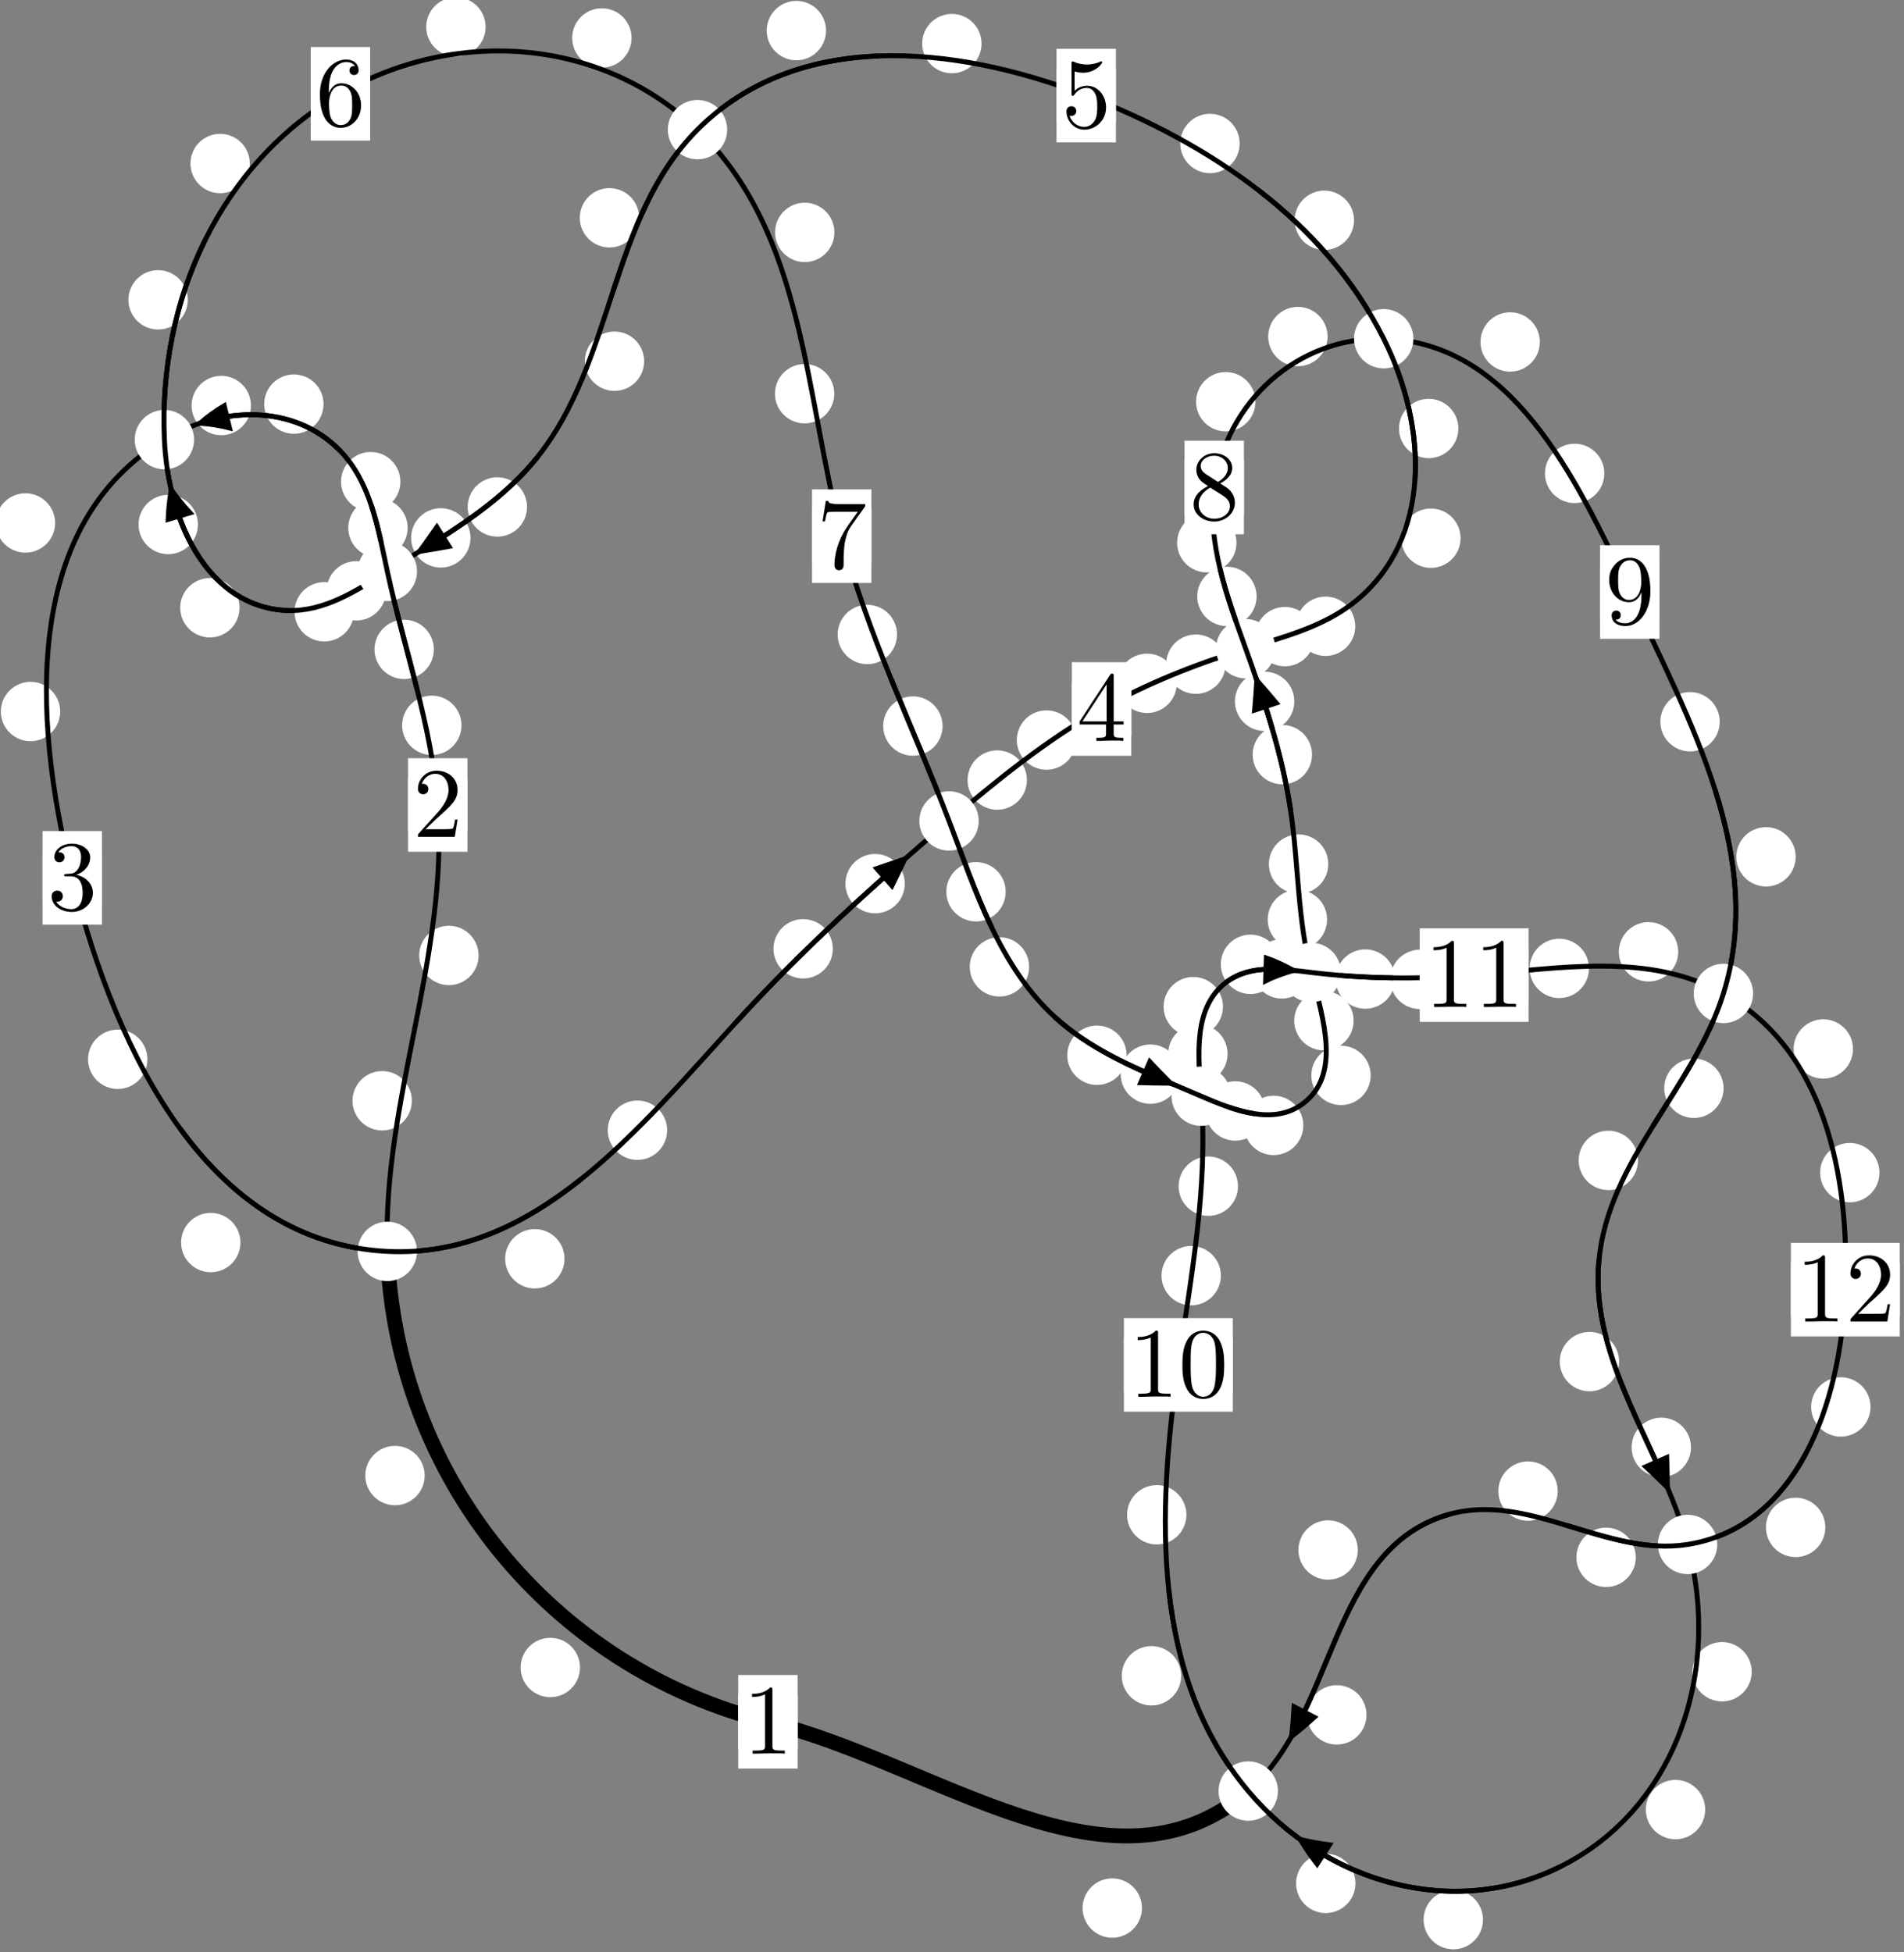 <?xml version="1.0"?>
<!-- Created by MetaPost 1.999 on 2021.07.06:0004 -->
<svg version="1.1" xmlns="http://www.w3.org/2000/svg" xmlns:xlink="http://www.w3.org/1999/xlink" width="191.711" height="196.555" viewBox="0 0 191.711 196.555">
<rect x="0" y="0" width="191.711" height="196.555" fill="#808080" stroke="none"/>
<!-- Original BoundingBox: -39.427658 -70.274521 152.283630 126.280273 -->
  <defs>
    <g transform="scale(0.01,0.01)" id="GLYPHcmr10_48">
      <path style="fill-rule: evenodd;" d="M460 -320C460 -400,455 -480,420 -554C374 -650,292 -666,250 -666C190 -666,117 -640,76 -547C44 -478,39 -400,39 -320C39 -245,43 -155,84 -79C127 2,200 22,249 22C303 22,379 1,423 -94C455 -163,460 -241,460 -320M249 -0C210 -0,151 -25,133 -121C122 -181,122 -273,122 -332C122 -396,122 -462,130 -516C149 -635,224 -644,249 -644C282 -644,348 -626,367 -527C377 -471,377 -395,377 -332C377 -257,377 -189,366 -125C351 -30,294 -0,249 -0"></path>
    </g>
    <g transform="scale(0.01,0.01)" id="GLYPHcmr10_49">
      <path style="fill-rule: evenodd;" d="M294 -640C294 -664,294 -666,271 -666C209 -602,121 -602,89 -602L89 -571C109 -571,168 -571,220 -597L220 -79C220 -43,217 -31,127 -31L95 -31L95 -0L257 -0L130 -3L217 -3L257 -3L297 -3L384 -3L419 -0L419 -31L387 -31C297 -31,294 -42,294 -79"></path>
    </g>
    <g transform="scale(0.01,0.01)" id="GLYPHcmr10_50">
      <path style="fill-rule: evenodd;" d="M127 -77L233 -180C389 -318,449 -372,449 -472C449 -586,359 -666,237 -666C124 -666,50 -574,50 -485C50 -429,100 -429,103 -429C120 -429,155 -441,155 -482C155 -508,137 -534,102 -534C94 -534,92 -534,89 -533C112 -598,166 -635,224 -635C315 -635,358 -554,358 -472C358 -392,308 -313,253 -251L61 -37C50 -26,50 -24,50 -0L421 -0L449 -174L424 -174C419 -144,412 -100,402 -85C395 -77,329 -77,307 -77"></path>
    </g>
    <g transform="scale(0.01,0.01)" id="GLYPHcmr10_51">
      <path style="fill-rule: evenodd;" d="M290 -352C372 -379,430 -449,430 -528C430 -610,342 -666,246 -666C145 -666,69 -606,69 -530C69 -497,91 -478,120 -478C151 -478,171 -500,171 -529C171 -579,124 -579,109 -579C140 -628,206 -641,242 -641C283 -641,338 -619,338 -529C338 -517,336 -459,310 -415C280 -367,246 -364,221 -363C213 -362,189 -360,182 -360C174 -359,167 -358,167 -348C167 -337,174 -337,191 -337L235 -337C317 -337,354 -269,354 -171C354 -35,285 -6,241 -6C198 -6,123 -23,88 -82C123 -77,154 -99,154 -137C154 -173,127 -193,98 -193C74 -193,42 -179,42 -135C42 -44,135 22,244 22C366 22,457 -69,457 -171C457 -253,394 -331,290 -352"></path>
    </g>
    <g transform="scale(0.01,0.01)" id="GLYPHcmr10_52">
      <path style="fill-rule: evenodd;" d="M294 -165L294 -78C294 -42,292 -31,218 -31L197 -31L197 -0L332 -0L238 -3L290 -3L332 -3L374 -3L427 -3L468 -0L468 -31L447 -31C373 -31,371 -42,371 -78L371 -165L471 -165L471 -196L371 -196L371 -651C371 -671,371 -677,355 -677C346 -677,343 -677,335 -665L28 -196L28 -165M300 -196L56 -196L300 -569"></path>
    </g>
    <g transform="scale(0.01,0.01)" id="GLYPHcmr10_53">
      <path style="fill-rule: evenodd;" d="M449 -201C449 -320,367 -420,259 -420C211 -420,168 -404,132 -369L132 -564C152 -558,185 -551,217 -551C340 -551,410 -642,410 -655C410 -661,407 -666,400 -666C399 -666,397 -666,392 -663C372 -654,323 -634,256 -634C216 -634,170 -641,123 -662C115 -665,113 -665,111 -665C101 -665,101 -657,101 -641L101 -345C101 -327,101 -319,115 -319C122 -319,124 -322,128 -328C139 -344,176 -398,257 -398C309 -398,334 -352,342 -334C358 -297,360 -258,360 -208C360 -173,360 -113,336 -71C312 -32,275 -6,229 -6C156 -6,99 -59,82 -118C85 -117,88 -116,99 -116C132 -116,149 -141,149 -165C149 -189,132 -214,99 -214C85 -214,50 -207,50 -161C50 -75,119 22,231 22C347 22,449 -74,449 -201"></path>
    </g>
    <g transform="scale(0.01,0.01)" id="GLYPHcmr10_54">
      <path style="fill-rule: evenodd;" d="M132 -328L132 -352C132 -605,256 -641,307 -641C331 -641,373 -635,395 -601C380 -601,340 -601,340 -556C340 -525,364 -510,386 -510C402 -510,432 -519,432 -558C432 -618,388 -666,305 -666C177 -666,42 -537,42 -316C42 -49,158 22,251 22C362 22,457 -72,457 -204C457 -331,368 -427,257 -427C189 -427,152 -376,132 -328M251 -6C188 -6,158 -66,152 -81C134 -128,134 -208,134 -226C134 -304,166 -404,256 -404C272 -404,318 -404,349 -342C367 -305,367 -254,367 -205C367 -157,367 -107,350 -71C320 -11,274 -6,251 -6"></path>
    </g>
    <g transform="scale(0.01,0.01)" id="GLYPHcmr10_55">
      <path style="fill-rule: evenodd;" d="M476 -609C485 -621,485 -623,485 -644L242 -644C120 -644,118 -657,114 -676L89 -676L56 -470L81 -470C84 -486,93 -549,106 -561C113 -567,191 -567,204 -567L411 -567C400 -551,321 -442,299 -409C209 -274,176 -135,176 -33C176 -23,176 22,222 22C268 22,268 -23,268 -33L268 -84C268 -139,271 -194,279 -248C283 -271,297 -357,341 -419"></path>
    </g>
    <g transform="scale(0.01,0.01)" id="GLYPHcmr10_56">
      <path style="fill-rule: evenodd;" d="M163 -457C117 -487,113 -521,113 -538C113 -599,178 -641,249 -641C322 -641,386 -589,386 -517C386 -460,347 -412,287 -377M309 -362C381 -399,430 -451,430 -517C430 -609,341 -666,250 -666C150 -666,69 -592,69 -499C69 -481,71 -436,113 -389C124 -377,161 -352,186 -335C128 -306,42 -250,42 -151C42 -45,144 22,249 22C362 22,457 -61,457 -168C457 -204,446 -249,408 -291C389 -312,373 -322,309 -362M209 -320L332 -242C360 -223,407 -193,407 -132C407 -58,332 -6,250 -6C164 -6,92 -68,92 -151C92 -209,124 -273,209 -320"></path>
    </g>
    <g transform="scale(0.01,0.01)" id="GLYPHcmr10_57">
      <path style="fill-rule: evenodd;" d="M367 -318L367 -286C367 -52,263 -6,205 -6C188 -6,134 -8,107 -42C151 -42,159 -71,159 -88C159 -119,135 -134,113 -134C97 -134,67 -125,67 -86C67 -19,121 22,206 22C335 22,457 -114,457 -329C457 -598,342 -666,253 -666C198 -666,149 -648,106 -603C65 -558,42 -516,42 -441C42 -316,130 -218,242 -218C303 -218,344 -260,367 -318M243 -241C227 -241,181 -241,150 -304C132 -341,132 -391,132 -440C132 -494,132 -541,153 -578C180 -628,218 -641,253 -641C299 -641,332 -607,349 -562C361 -530,365 -467,365 -421C365 -338,331 -241,243 -241"></path>
    </g>
  </defs>
  <path d="M58.398 167.897C58.398 167.105,58.083 166.344,57.523 165.784C56.962 165.224,56.202 164.909,55.409 164.909C54.617 164.909,53.857 165.224,53.296 165.784C52.736 166.344,52.421 167.105,52.421 167.897C52.421 168.69,52.736 169.45,53.296 170.011C53.857 170.571,54.617 170.886,55.409 170.886C56.202 170.886,56.962 170.571,57.523 170.011C58.083 169.45,58.398 168.69,58.398 167.897Z" style="fill: rgb(100%,100%,100%);stroke: none;"></path>
  <path d="M80.312 173.361C80.312 172.568,79.997 171.808,79.436 171.248C78.876 170.687,78.115 170.372,77.323 170.372C76.53 170.372,75.77 170.687,75.209 171.248C74.649 171.808,74.334 172.568,74.334 173.361C74.334 174.154,74.649 174.914,75.209 175.474C75.77 176.035,76.53 176.35,77.323 176.35C78.115 176.35,78.876 176.035,79.436 175.474C79.997 174.914,80.312 174.154,80.312 173.361Z" style="fill: rgb(100%,100%,100%);stroke: none;"></path>
  <path d="M41.47 110.833C41.47 110.04,41.156 109.28,40.595 108.72C40.035 108.159,39.274 107.844,38.482 107.844C37.689 107.844,36.929 108.159,36.368 108.72C35.808 109.28,35.493 110.04,35.493 110.833C35.493 111.626,35.808 112.386,36.368 112.946C36.929 113.507,37.689 113.822,38.482 113.822C39.274 113.822,40.035 113.507,40.595 112.946C41.156 112.386,41.47 111.626,41.47 110.833Z" style="fill: rgb(100%,100%,100%);stroke: none;"></path>
  <path d="M42.76 148.571C42.76 147.778,42.445 147.018,41.885 146.458C41.324 145.897,40.564 145.582,39.771 145.582C38.979 145.582,38.218 145.897,37.658 146.458C37.097 147.018,36.783 147.778,36.783 148.571C36.783 149.364,37.097 150.124,37.658 150.684C38.218 151.245,38.979 151.56,39.771 151.56C40.564 151.56,41.324 151.245,41.885 150.684C42.445 150.124,42.76 149.364,42.76 148.571Z" style="fill: rgb(100%,100%,100%);stroke: none;"></path>
  <path d="M46.467 73.031C46.467 72.238,46.152 71.478,45.591 70.917C45.031 70.357,44.271 70.042,43.478 70.042C42.685 70.042,41.925 70.357,41.365 70.917C40.804 71.478,40.489 72.238,40.489 73.031C40.489 73.823,40.804 74.584,41.365 75.144C41.925 75.705,42.685 76.02,43.478 76.02C44.271 76.02,45.031 75.705,45.591 75.144C46.152 74.584,46.467 73.823,46.467 73.031Z" style="fill: rgb(100%,100%,100%);stroke: none;"></path>
  <path d="M48.189 96.204C48.189 95.411,47.874 94.651,47.313 94.09C46.753 93.53,45.993 93.215,45.2 93.215C44.407 93.215,43.647 93.53,43.087 94.09C42.526 94.651,42.211 95.411,42.211 96.204C42.211 96.996,42.526 97.756,43.087 98.317C43.647 98.877,44.407 99.192,45.2 99.192C45.993 99.192,46.753 98.877,47.313 98.317C47.874 97.756,48.189 96.996,48.189 96.204Z" style="fill: rgb(100%,100%,100%);stroke: none;"></path>
  <path d="M41.043 53.151C41.043 52.358,40.728 51.598,40.168 51.038C39.607 50.477,38.847 50.162,38.054 50.162C37.262 50.162,36.501 50.477,35.941 51.038C35.381 51.598,35.066 52.358,35.066 53.151C35.066 53.944,35.381 54.704,35.941 55.264C36.501 55.825,37.262 56.14,38.054 56.14C38.847 56.14,39.607 55.825,40.168 55.264C40.728 54.704,41.043 53.944,41.043 53.151Z" style="fill: rgb(100%,100%,100%);stroke: none;"></path>
  <path d="M43.684 65.387C43.684 64.594,43.369 63.834,42.809 63.273C42.248 62.713,41.488 62.398,40.695 62.398C39.903 62.398,39.143 62.713,38.582 63.273C38.022 63.834,37.707 64.594,37.707 65.387C37.707 66.179,38.022 66.939,38.582 67.5C39.143 68.06,39.903 68.375,40.695 68.375C41.488 68.375,42.248 68.06,42.809 67.5C43.369 66.939,43.684 66.179,43.684 65.387Z" style="fill: rgb(100%,100%,100%);stroke: none;"></path>
  <path d="M32.577 40.689C32.577 39.896,32.262 39.136,31.702 38.576C31.141 38.015,30.381 37.7,29.588 37.7C28.796 37.7,28.036 38.015,27.475 38.576C26.915 39.136,26.6 39.896,26.6 40.689C26.6 41.482,26.915 42.242,27.475 42.802C28.036 43.363,28.796 43.678,29.588 43.678C30.381 43.678,31.141 43.363,31.702 42.802C32.262 42.242,32.577 41.482,32.577 40.689Z" style="fill: rgb(100%,100%,100%);stroke: none;"></path>
  <path d="M40.314 48.498C40.314 47.705,39.999 46.945,39.439 46.385C38.878 45.824,38.118 45.509,37.325 45.509C36.533 45.509,35.772 45.824,35.212 46.385C34.651 46.945,34.336 47.705,34.336 48.498C34.336 49.291,34.651 50.051,35.212 50.611C35.772 51.172,36.533 51.487,37.325 51.487C38.118 51.487,38.878 51.172,39.439 50.611C39.999 50.051,40.314 49.291,40.314 48.498Z" style="fill: rgb(100%,100%,100%);stroke: none;"></path>
  <path d="M5.55 52.656C5.55 51.863,5.235 51.103,4.674 50.543C4.114 49.982,3.354 49.667,2.561 49.667C1.768 49.667,1.008 49.982,0.448 50.543C-0.113 51.103,-0.428 51.863,-0.428 52.656C-0.428 53.449,-0.113 54.209,0.448 54.769C1.008 55.33,1.768 55.645,2.561 55.645C3.354 55.645,4.114 55.33,4.674 54.769C5.235 54.209,5.55 53.449,5.55 52.656Z" style="fill: rgb(100%,100%,100%);stroke: none;"></path>
  <path d="M25.268 40.832C25.268 40.039,24.953 39.279,24.392 38.719C23.832 38.158,23.072 37.843,22.279 37.843C21.486 37.843,20.726 38.158,20.166 38.719C19.605 39.279,19.29 40.039,19.29 40.832C19.29 41.625,19.605 42.385,20.166 42.945C20.726 43.506,21.486 43.821,22.279 43.821C23.072 43.821,23.832 43.506,24.392 42.945C24.953 42.385,25.268 41.625,25.268 40.832Z" style="fill: rgb(100%,100%,100%);stroke: none;"></path>
  <path d="M14.844 106.658C14.844 105.865,14.529 105.105,13.969 104.544C13.408 103.984,12.648 103.669,11.856 103.669C11.063 103.669,10.303 103.984,9.742 104.544C9.182 105.105,8.867 105.865,8.867 106.658C8.867 107.45,9.182 108.21,9.742 108.771C10.303 109.331,11.063 109.646,11.856 109.646C12.648 109.646,13.408 109.331,13.969 108.771C14.529 108.21,14.844 107.45,14.844 106.658Z" style="fill: rgb(100%,100%,100%);stroke: none;"></path>
  <path d="M6.062 71.642C6.062 70.849,5.747 70.089,5.187 69.529C4.626 68.968,3.866 68.653,3.073 68.653C2.281 68.653,1.521 68.968,0.96 69.529C0.4 70.089,0.085 70.849,0.085 71.642C0.085 72.435,0.4 73.195,0.96 73.755C1.521 74.316,2.281 74.631,3.073 74.631C3.866 74.631,4.626 74.316,5.187 73.755C5.747 73.195,6.062 72.435,6.062 71.642Z" style="fill: rgb(100%,100%,100%);stroke: none;"></path>
  <path d="M56.838 126.743C56.838 125.95,56.524 125.19,55.963 124.63C55.403 124.069,54.642 123.754,53.85 123.754C53.057 123.754,52.297 124.069,51.736 124.63C51.176 125.19,50.861 125.95,50.861 126.743C50.861 127.536,51.176 128.296,51.736 128.856C52.297 129.417,53.057 129.732,53.85 129.732C54.642 129.732,55.403 129.417,55.963 128.856C56.524 128.296,56.838 127.536,56.838 126.743Z" style="fill: rgb(100%,100%,100%);stroke: none;"></path>
  <path d="M24.211 125.11C24.211 124.318,23.896 123.558,23.336 122.997C22.775 122.437,22.015 122.122,21.222 122.122C20.43 122.122,19.67 122.437,19.109 122.997C18.549 123.558,18.234 124.318,18.234 125.11C18.234 125.903,18.549 126.663,19.109 127.224C19.67 127.784,20.43 128.099,21.222 128.099C22.015 128.099,22.775 127.784,23.336 127.224C23.896 126.663,24.211 125.903,24.211 125.11Z" style="fill: rgb(100%,100%,100%);stroke: none;"></path>
  <path d="M83.856 95.532C83.856 94.739,83.541 93.979,82.981 93.419C82.42 92.858,81.66 92.543,80.867 92.543C80.075 92.543,79.315 92.858,78.754 93.419C78.194 93.979,77.879 94.739,77.879 95.532C77.879 96.325,78.194 97.085,78.754 97.645C79.315 98.206,80.075 98.521,80.867 98.521C81.66 98.521,82.42 98.206,82.981 97.645C83.541 97.085,83.856 96.325,83.856 95.532Z" style="fill: rgb(100%,100%,100%);stroke: none;"></path>
  <path d="M67.172 113.799C67.172 113.006,66.857 112.246,66.296 111.685C65.736 111.125,64.976 110.81,64.183 110.81C63.39 110.81,62.63 111.125,62.07 111.685C61.509 112.246,61.194 113.006,61.194 113.799C61.194 114.591,61.509 115.352,62.07 115.912C62.63 116.473,63.39 116.788,64.183 116.788C64.976 116.788,65.736 116.473,66.296 115.912C66.857 115.352,67.172 114.591,67.172 113.799Z" style="fill: rgb(100%,100%,100%);stroke: none;"></path>
  <path d="M103.399 78.542C103.399 77.749,103.084 76.989,102.524 76.429C101.963 75.868,101.203 75.553,100.411 75.553C99.618 75.553,98.858 75.868,98.297 76.429C97.737 76.989,97.422 77.749,97.422 78.542C97.422 79.335,97.737 80.095,98.297 80.655C98.858 81.216,99.618 81.531,100.411 81.531C101.203 81.531,101.963 81.216,102.524 80.655C103.084 80.095,103.399 79.335,103.399 78.542Z" style="fill: rgb(100%,100%,100%);stroke: none;"></path>
  <path d="M91.102 88.972C91.102 88.18,90.787 87.42,90.227 86.859C89.666 86.299,88.906 85.984,88.113 85.984C87.321 85.984,86.561 86.299,86 86.859C85.44 87.42,85.125 88.18,85.125 88.972C85.125 89.765,85.44 90.525,86 91.086C86.561 91.646,87.321 91.961,88.113 91.961C88.906 91.961,89.666 91.646,90.227 91.086C90.787 90.525,91.102 89.765,91.102 88.972Z" style="fill: rgb(100%,100%,100%);stroke: none;"></path>
  <path d="M118.486 68.803C118.486 68.01,118.171 67.25,117.61 66.689C117.05 66.129,116.29 65.814,115.497 65.814C114.704 65.814,113.944 66.129,113.383 66.689C112.823 67.25,112.508 68.01,112.508 68.803C112.508 69.595,112.823 70.356,113.383 70.916C113.944 71.477,114.704 71.791,115.497 71.791C116.29 71.791,117.05 71.477,117.61 70.916C118.171 70.356,118.486 69.595,118.486 68.803Z" style="fill: rgb(100%,100%,100%);stroke: none;"></path>
  <path d="M108.358 74.514C108.358 73.721,108.043 72.961,107.483 72.401C106.922 71.84,106.162 71.525,105.37 71.525C104.577 71.525,103.817 71.84,103.256 72.401C102.696 72.961,102.381 73.721,102.381 74.514C102.381 75.307,102.696 76.067,103.256 76.628C103.817 77.188,104.577 77.503,105.37 77.503C106.162 77.503,106.922 77.188,107.483 76.628C108.043 76.067,108.358 75.307,108.358 74.514Z" style="fill: rgb(100%,100%,100%);stroke: none;"></path>
  <path d="M132.357 64.101C132.357 63.308,132.042 62.548,131.481 61.988C130.921 61.427,130.161 61.112,129.368 61.112C128.575 61.112,127.815 61.427,127.255 61.988C126.694 62.548,126.379 63.308,126.379 64.101C126.379 64.894,126.694 65.654,127.255 66.214C127.815 66.775,128.575 67.09,129.368 67.09C130.161 67.09,130.921 66.775,131.481 66.214C132.042 65.654,132.357 64.894,132.357 64.101Z" style="fill: rgb(100%,100%,100%);stroke: none;"></path>
  <path d="M123.396 66.875C123.396 66.082,123.081 65.322,122.52 64.761C121.96 64.201,121.2 63.886,120.407 63.886C119.614 63.886,118.854 64.201,118.294 64.761C117.733 65.322,117.418 66.082,117.418 66.875C117.418 67.667,117.733 68.428,118.294 68.988C118.854 69.549,119.614 69.863,120.407 69.863C121.2 69.863,121.96 69.549,122.52 68.988C123.081 68.428,123.396 67.667,123.396 66.875Z" style="fill: rgb(100%,100%,100%);stroke: none;"></path>
  <path d="M147.064 54.19C147.064 53.398,146.749 52.638,146.188 52.077C145.628 51.517,144.868 51.202,144.075 51.202C143.282 51.202,142.522 51.517,141.962 52.077C141.401 52.638,141.086 53.398,141.086 54.19C141.086 54.983,141.401 55.743,141.962 56.304C142.522 56.864,143.282 57.179,144.075 57.179C144.868 57.179,145.628 56.864,146.188 56.304C146.749 55.743,147.064 54.983,147.064 54.19Z" style="fill: rgb(100%,100%,100%);stroke: none;"></path>
  <path d="M136.459 63.057C136.459 62.264,136.144 61.504,135.583 60.944C135.023 60.383,134.263 60.068,133.47 60.068C132.677 60.068,131.917 60.383,131.357 60.944C130.796 61.504,130.481 62.264,130.481 63.057C130.481 63.85,130.796 64.61,131.357 65.17C131.917 65.731,132.677 66.046,133.47 66.046C134.263 66.046,135.023 65.731,135.583 65.17C136.144 64.61,136.459 63.85,136.459 63.057Z" style="fill: rgb(100%,100%,100%);stroke: none;"></path>
  <path d="M136.334 22.178C136.334 21.386,136.019 20.625,135.459 20.065C134.898 19.505,134.138 19.19,133.345 19.19C132.553 19.19,131.792 19.505,131.232 20.065C130.671 20.625,130.357 21.386,130.357 22.178C130.357 22.971,130.671 23.731,131.232 24.292C131.792 24.852,132.553 25.167,133.345 25.167C134.138 25.167,134.898 24.852,135.459 24.292C136.019 23.731,136.334 22.971,136.334 22.178Z" style="fill: rgb(100%,100%,100%);stroke: none;"></path>
  <path d="M146.84 43.145C146.84 42.352,146.525 41.592,145.965 41.032C145.404 40.471,144.644 40.156,143.852 40.156C143.059 40.156,142.299 40.471,141.738 41.032C141.178 41.592,140.863 42.352,140.863 43.145C140.863 43.938,141.178 44.698,141.738 45.258C142.299 45.819,143.059 46.134,143.852 46.134C144.644 46.134,145.404 45.819,145.965 45.258C146.525 44.698,146.84 43.938,146.84 43.145Z" style="fill: rgb(100%,100%,100%);stroke: none;"></path>
  <path d="M98.83 4.39C98.83 3.597,98.515 2.837,97.954 2.276C97.394 1.716,96.634 1.401,95.841 1.401C95.048 1.401,94.288 1.716,93.728 2.276C93.167 2.837,92.852 3.597,92.852 4.39C92.852 5.182,93.167 5.942,93.728 6.503C94.288 7.063,95.048 7.378,95.841 7.378C96.634 7.378,97.394 7.063,97.954 6.503C98.515 5.942,98.83 5.182,98.83 4.39Z" style="fill: rgb(100%,100%,100%);stroke: none;"></path>
  <path d="M124.819 14.447C124.819 13.654,124.504 12.894,123.943 12.334C123.383 11.773,122.623 11.458,121.83 11.458C121.037 11.458,120.277 11.773,119.717 12.334C119.156 12.894,118.841 13.654,118.841 14.447C118.841 15.24,119.156 16,119.717 16.56C120.277 17.121,121.037 17.436,121.83 17.436C122.623 17.436,123.383 17.121,123.943 16.56C124.504 16,124.819 15.24,124.819 14.447Z" style="fill: rgb(100%,100%,100%);stroke: none;"></path>
  <path d="M64.356 21.929C64.356 21.137,64.041 20.377,63.48 19.816C62.92 19.256,62.16 18.941,61.367 18.941C60.574 18.941,59.814 19.256,59.254 19.816C58.693 20.377,58.378 21.137,58.378 21.929C58.378 22.722,58.693 23.482,59.254 24.043C59.814 24.603,60.574 24.918,61.367 24.918C62.16 24.918,62.92 24.603,63.48 24.043C64.041 23.482,64.356 22.722,64.356 21.929Z" style="fill: rgb(100%,100%,100%);stroke: none;"></path>
  <path d="M83.175 3.08C83.175 2.287,82.86 1.527,82.3 0.966C81.74 0.406,80.979 0.091,80.187 0.091C79.394 0.091,78.634 0.406,78.073 0.966C77.513 1.527,77.198 2.287,77.198 3.08C77.198 3.872,77.513 4.632,78.073 5.193C78.634 5.753,79.394 6.068,80.187 6.068C80.979 6.068,81.74 5.753,82.3 5.193C82.86 4.632,83.175 3.872,83.175 3.08Z" style="fill: rgb(100%,100%,100%);stroke: none;"></path>
  <path d="M53.066 51.046C53.066 50.253,52.751 49.493,52.191 48.932C51.63 48.372,50.87 48.057,50.078 48.057C49.285 48.057,48.525 48.372,47.964 48.932C47.404 49.493,47.089 50.253,47.089 51.046C47.089 51.838,47.404 52.599,47.964 53.159C48.525 53.719,49.285 54.034,50.078 54.034C50.87 54.034,51.63 53.719,52.191 53.159C52.751 52.599,53.066 51.838,53.066 51.046Z" style="fill: rgb(100%,100%,100%);stroke: none;"></path>
  <path d="M64.861 36.369C64.861 35.577,64.546 34.816,63.986 34.256C63.426 33.695,62.665 33.381,61.873 33.381C61.08 33.381,60.32 33.695,59.759 34.256C59.199 34.816,58.884 35.577,58.884 36.369C58.884 37.162,59.199 37.922,59.759 38.483C60.32 39.043,61.08 39.358,61.873 39.358C62.665 39.358,63.426 39.043,63.986 38.483C64.546 37.922,64.861 37.162,64.861 36.369Z" style="fill: rgb(100%,100%,100%);stroke: none;"></path>
  <path d="M38.868 59.489C38.868 58.696,38.553 57.936,37.992 57.375C37.432 56.815,36.672 56.5,35.879 56.5C35.086 56.5,34.326 56.815,33.766 57.375C33.205 57.936,32.89 58.696,32.89 59.489C32.89 60.281,33.205 61.041,33.766 61.602C34.326 62.162,35.086 62.477,35.879 62.477C36.672 62.477,37.432 62.162,37.992 61.602C38.553 61.041,38.868 60.281,38.868 59.489Z" style="fill: rgb(100%,100%,100%);stroke: none;"></path>
  <path d="M47.373 54.157C47.373 53.364,47.058 52.604,46.497 52.044C45.937 51.483,45.177 51.168,44.384 51.168C43.591 51.168,42.831 51.483,42.271 52.044C41.71 52.604,41.395 53.364,41.395 54.157C41.395 54.95,41.71 55.71,42.271 56.27C42.831 56.831,43.591 57.146,44.384 57.146C45.177 57.146,45.937 56.831,46.497 56.27C47.058 55.71,47.373 54.95,47.373 54.157Z" style="fill: rgb(100%,100%,100%);stroke: none;"></path>
  <path d="M24.122 61.195C24.122 60.402,23.807 59.642,23.247 59.081C22.686 58.521,21.926 58.206,21.133 58.206C20.341 58.206,19.581 58.521,19.02 59.081C18.46 59.642,18.145 60.402,18.145 61.195C18.145 61.987,18.46 62.747,19.02 63.308C19.581 63.868,20.341 64.183,21.133 64.183C21.926 64.183,22.686 63.868,23.247 63.308C23.807 62.747,24.122 61.987,24.122 61.195Z" style="fill: rgb(100%,100%,100%);stroke: none;"></path>
  <path d="M35.636 61.6C35.636 60.808,35.321 60.048,34.761 59.487C34.2 58.927,33.44 58.612,32.647 58.612C31.855 58.612,31.094 58.927,30.534 59.487C29.973 60.048,29.659 60.808,29.659 61.6C29.659 62.393,29.973 63.153,30.534 63.714C31.094 64.274,31.855 64.589,32.647 64.589C33.44 64.589,34.2 64.274,34.761 63.714C35.321 63.153,35.636 62.393,35.636 61.6Z" style="fill: rgb(100%,100%,100%);stroke: none;"></path>
  <path d="M18.906 30.19C18.906 29.397,18.591 28.637,18.03 28.077C17.47 27.516,16.71 27.201,15.917 27.201C15.124 27.201,14.364 27.516,13.804 28.077C13.243 28.637,12.928 29.397,12.928 30.19C12.928 30.983,13.243 31.743,13.804 32.303C14.364 32.864,15.124 33.179,15.917 33.179C16.71 33.179,17.47 32.864,18.03 32.303C18.591 31.743,18.906 30.983,18.906 30.19Z" style="fill: rgb(100%,100%,100%);stroke: none;"></path>
  <path d="M19.928 52.812C19.928 52.019,19.613 51.259,19.053 50.699C18.492 50.138,17.732 49.823,16.939 49.823C16.147 49.823,15.386 50.138,14.826 50.699C14.265 51.259,13.95 52.019,13.95 52.812C13.95 53.605,14.265 54.365,14.826 54.925C15.386 55.486,16.147 55.801,16.939 55.801C17.732 55.801,18.492 55.486,19.053 54.925C19.613 54.365,19.928 53.605,19.928 52.812Z" style="fill: rgb(100%,100%,100%);stroke: none;"></path>
  <path d="M48.896 2.708C48.896 1.916,48.581 1.156,48.021 0.595C47.46 0.035,46.7 -0.28,45.907 -0.28C45.115 -0.28,44.354 0.035,43.794 0.595C43.233 1.156,42.919 1.916,42.919 2.708C42.919 3.501,43.233 4.261,43.794 4.822C44.354 5.382,45.115 5.697,45.907 5.697C46.7 5.697,47.46 5.382,48.021 4.822C48.581 4.261,48.896 3.501,48.896 2.708Z" style="fill: rgb(100%,100%,100%);stroke: none;"></path>
  <path d="M25.152 16.464C25.152 15.671,24.838 14.911,24.277 14.35C23.717 13.79,22.956 13.475,22.164 13.475C21.371 13.475,20.611 13.79,20.05 14.35C19.49 14.911,19.175 15.671,19.175 16.464C19.175 17.256,19.49 18.016,20.05 18.577C20.611 19.137,21.371 19.452,22.164 19.452C22.956 19.452,23.717 19.137,24.277 18.577C24.838 18.016,25.152 17.256,25.152 16.464Z" style="fill: rgb(100%,100%,100%);stroke: none;"></path>
  <path d="M84.015 23.399C84.015 22.606,83.7 21.846,83.14 21.286C82.579 20.725,81.819 20.41,81.026 20.41C80.234 20.41,79.474 20.725,78.913 21.286C78.353 21.846,78.038 22.606,78.038 23.399C78.038 24.192,78.353 24.952,78.913 25.512C79.474 26.073,80.234 26.388,81.026 26.388C81.819 26.388,82.579 26.073,83.14 25.512C83.7 24.952,84.015 24.192,84.015 23.399Z" style="fill: rgb(100%,100%,100%);stroke: none;"></path>
  <path d="M63.59 3.822C63.59 3.029,63.275 2.269,62.715 1.709C62.154 1.148,61.394 0.833,60.601 0.833C59.809 0.833,59.048 1.148,58.488 1.709C57.927 2.269,57.612 3.029,57.612 3.822C57.612 4.615,57.927 5.375,58.488 5.935C59.048 6.496,59.809 6.811,60.601 6.811C61.394 6.811,62.154 6.496,62.715 5.935C63.275 5.375,63.59 4.615,63.59 3.822Z" style="fill: rgb(100%,100%,100%);stroke: none;"></path>
  <path d="M90.322 63.886C90.322 63.094,90.007 62.334,89.446 61.773C88.886 61.213,88.126 60.898,87.333 60.898C86.54 60.898,85.78 61.213,85.22 61.773C84.659 62.334,84.344 63.094,84.344 63.886C84.344 64.679,84.659 65.439,85.22 66C85.78 66.56,86.54 66.875,87.333 66.875C88.126 66.875,88.886 66.56,89.446 66C90.007 65.439,90.322 64.679,90.322 63.886Z" style="fill: rgb(100%,100%,100%);stroke: none;"></path>
  <path d="M84.002 39.642C84.002 38.849,83.687 38.089,83.127 37.529C82.566 36.968,81.806 36.653,81.014 36.653C80.221 36.653,79.461 36.968,78.9 37.529C78.34 38.089,78.025 38.849,78.025 39.642C78.025 40.435,78.34 41.195,78.9 41.755C79.461 42.316,80.221 42.631,81.014 42.631C81.806 42.631,82.566 42.316,83.127 41.755C83.687 41.195,84.002 40.435,84.002 39.642Z" style="fill: rgb(100%,100%,100%);stroke: none;"></path>
  <path d="M101.262 89.791C101.262 88.998,100.947 88.238,100.387 87.677C99.826 87.117,99.066 86.802,98.274 86.802C97.481 86.802,96.721 87.117,96.16 87.677C95.6 88.238,95.285 88.998,95.285 89.791C95.285 90.583,95.6 91.343,96.16 91.904C96.721 92.464,97.481 92.779,98.274 92.779C99.066 92.779,99.826 92.464,100.387 91.904C100.947 91.343,101.262 90.583,101.262 89.791Z" style="fill: rgb(100%,100%,100%);stroke: none;"></path>
  <path d="M94.907 73.104C94.907 72.311,94.592 71.551,94.032 70.99C93.471 70.43,92.711 70.115,91.918 70.115C91.126 70.115,90.365 70.43,89.805 70.99C89.245 71.551,88.93 72.311,88.93 73.104C88.93 73.896,89.245 74.656,89.805 75.217C90.365 75.777,91.126 76.092,91.918 76.092C92.711 76.092,93.471 75.777,94.032 75.217C94.592 74.656,94.907 73.896,94.907 73.104Z" style="fill: rgb(100%,100%,100%);stroke: none;"></path>
  <path d="M113.44 106.25C113.44 105.457,113.125 104.697,112.565 104.137C112.004 103.576,111.244 103.261,110.451 103.261C109.659 103.261,108.898 103.576,108.338 104.137C107.778 104.697,107.463 105.457,107.463 106.25C107.463 107.043,107.778 107.803,108.338 108.363C108.898 108.924,109.659 109.239,110.451 109.239C111.244 109.239,112.004 108.924,112.565 108.363C113.125 107.803,113.44 107.043,113.44 106.25Z" style="fill: rgb(100%,100%,100%);stroke: none;"></path>
  <path d="M103.62 97.35C103.62 96.557,103.305 95.797,102.745 95.236C102.185 94.676,101.424 94.361,100.632 94.361C99.839 94.361,99.079 94.676,98.518 95.236C97.958 95.797,97.643 96.557,97.643 97.35C97.643 98.142,97.958 98.903,98.518 99.463C99.079 100.024,99.839 100.339,100.632 100.339C101.424 100.339,102.185 100.024,102.745 99.463C103.305 98.903,103.62 98.142,103.62 97.35Z" style="fill: rgb(100%,100%,100%);stroke: none;"></path>
  <path d="M127.366 111.861C127.366 111.068,127.051 110.308,126.49 109.748C125.93 109.187,125.17 108.872,124.377 108.872C123.584 108.872,122.824 109.187,122.264 109.748C121.703 110.308,121.388 111.068,121.388 111.861C121.388 112.654,121.703 113.414,122.264 113.974C122.824 114.535,123.584 114.85,124.377 114.85C125.17 114.85,125.93 114.535,126.49 113.974C127.051 113.414,127.366 112.654,127.366 111.861Z" style="fill: rgb(100%,100%,100%);stroke: none;"></path>
  <path d="M118.815 108.154C118.815 107.361,118.5 106.601,117.94 106.04C117.379 105.48,116.619 105.165,115.826 105.165C115.034 105.165,114.274 105.48,113.713 106.04C113.153 106.601,112.838 107.361,112.838 108.154C112.838 108.946,113.153 109.707,113.713 110.267C114.274 110.828,115.034 111.143,115.826 111.143C116.619 111.143,117.379 110.828,117.94 110.267C118.5 109.707,118.815 108.946,118.815 108.154Z" style="fill: rgb(100%,100%,100%);stroke: none;"></path>
  <path d="M138.012 108.279C138.012 107.487,137.697 106.726,137.137 106.166C136.576 105.605,135.816 105.29,135.024 105.29C134.231 105.29,133.471 105.605,132.91 106.166C132.35 106.726,132.035 107.487,132.035 108.279C132.035 109.072,132.35 109.832,132.91 110.393C133.471 110.953,134.231 111.268,135.024 111.268C135.816 111.268,136.576 110.953,137.137 110.393C137.697 109.832,138.012 109.072,138.012 108.279Z" style="fill: rgb(100%,100%,100%);stroke: none;"></path>
  <path d="M131.229 113.315C131.229 112.522,130.914 111.762,130.354 111.201C129.793 110.641,129.033 110.326,128.24 110.326C127.448 110.326,126.687 110.641,126.127 111.201C125.566 111.762,125.252 112.522,125.252 113.315C125.252 114.107,125.566 114.868,126.127 115.428C126.687 115.989,127.448 116.303,128.24 116.303C129.033 116.303,129.793 115.989,130.354 115.428C130.914 114.868,131.229 114.107,131.229 113.315Z" style="fill: rgb(100%,100%,100%);stroke: none;"></path>
  <path d="M133.621 92.582C133.621 91.79,133.306 91.029,132.746 90.469C132.185 89.909,131.425 89.594,130.633 89.594C129.84 89.594,129.08 89.909,128.519 90.469C127.959 91.029,127.644 91.79,127.644 92.582C127.644 93.375,127.959 94.135,128.519 94.696C129.08 95.256,129.84 95.571,130.633 95.571C131.425 95.571,132.185 95.256,132.746 94.696C133.306 94.135,133.621 93.375,133.621 92.582Z" style="fill: rgb(100%,100%,100%);stroke: none;"></path>
  <path d="M136.292 102.774C136.292 101.982,135.977 101.221,135.417 100.661C134.856 100.101,134.096 99.786,133.303 99.786C132.511 99.786,131.75 100.101,131.19 100.661C130.629 101.221,130.315 101.982,130.315 102.774C130.315 103.567,130.629 104.327,131.19 104.888C131.75 105.448,132.511 105.763,133.303 105.763C134.096 105.763,134.856 105.448,135.417 104.888C135.977 104.327,136.292 103.567,136.292 102.774Z" style="fill: rgb(100%,100%,100%);stroke: none;"></path>
  <path d="M132.106 75.983C132.106 75.19,131.791 74.43,131.231 73.87C130.67 73.309,129.91 72.994,129.118 72.994C128.325 72.994,127.565 73.309,127.004 73.87C126.444 74.43,126.129 75.19,126.129 75.983C126.129 76.776,126.444 77.536,127.004 78.096C127.565 78.657,128.325 78.972,129.118 78.972C129.91 78.972,130.67 78.657,131.231 78.096C131.791 77.536,132.106 76.776,132.106 75.983Z" style="fill: rgb(100%,100%,100%);stroke: none;"></path>
  <path d="M133.741 87.002C133.741 86.209,133.426 85.449,132.866 84.888C132.305 84.328,131.545 84.013,130.752 84.013C129.96 84.013,129.2 84.328,128.639 84.888C128.079 85.449,127.764 86.209,127.764 87.002C127.764 87.794,128.079 88.554,128.639 89.115C129.2 89.675,129.96 89.99,130.752 89.99C131.545 89.99,132.305 89.675,132.866 89.115C133.426 88.554,133.741 87.794,133.741 87.002Z" style="fill: rgb(100%,100%,100%);stroke: none;"></path>
  <path d="M126.527 60.052C126.527 59.26,126.212 58.499,125.652 57.939C125.091 57.379,124.331 57.064,123.539 57.064C122.746 57.064,121.986 57.379,121.425 57.939C120.865 58.499,120.55 59.26,120.55 60.052C120.55 60.845,120.865 61.605,121.425 62.166C121.986 62.726,122.746 63.041,123.539 63.041C124.331 63.041,125.091 62.726,125.652 62.166C126.212 61.605,126.527 60.845,126.527 60.052Z" style="fill: rgb(100%,100%,100%);stroke: none;"></path>
  <path d="M130.322 70.619C130.322 69.826,130.007 69.066,129.446 68.505C128.886 67.945,128.126 67.63,127.333 67.63C126.54 67.63,125.78 67.945,125.22 68.505C124.659 69.066,124.344 69.826,124.344 70.619C124.344 71.411,124.659 72.172,125.22 72.732C125.78 73.292,126.54 73.607,127.333 73.607C128.126 73.607,128.886 73.292,129.446 72.732C130.007 72.172,130.322 71.411,130.322 70.619Z" style="fill: rgb(100%,100%,100%);stroke: none;"></path>
  <path d="M126.409 40.45C126.409 39.657,126.094 38.897,125.533 38.336C124.973 37.776,124.213 37.461,123.42 37.461C122.627 37.461,121.867 37.776,121.307 38.336C120.746 38.897,120.431 39.657,120.431 40.45C120.431 41.242,120.746 42.003,121.307 42.563C121.867 43.124,122.627 43.438,123.42 43.438C124.213 43.438,124.973 43.124,125.533 42.563C126.094 42.003,126.409 41.242,126.409 40.45Z" style="fill: rgb(100%,100%,100%);stroke: none;"></path>
  <path d="M124.5 54.646C124.5 53.854,124.185 53.093,123.625 52.533C123.064 51.972,122.304 51.657,121.512 51.657C120.719 51.657,119.959 51.972,119.398 52.533C118.838 53.093,118.523 53.854,118.523 54.646C118.523 55.439,118.838 56.199,119.398 56.76C119.959 57.32,120.719 57.635,121.512 57.635C122.304 57.635,123.064 57.32,123.625 56.76C124.185 56.199,124.5 55.439,124.5 54.646Z" style="fill: rgb(100%,100%,100%);stroke: none;"></path>
  <path d="M155.044 34.431C155.044 33.638,154.729 32.878,154.168 32.317C153.608 31.757,152.848 31.442,152.055 31.442C151.262 31.442,150.502 31.757,149.942 32.317C149.381 32.878,149.066 33.638,149.066 34.431C149.066 35.223,149.381 35.983,149.942 36.544C150.502 37.104,151.262 37.419,152.055 37.419C152.848 37.419,153.608 37.104,154.168 36.544C154.729 35.983,155.044 35.223,155.044 34.431Z" style="fill: rgb(100%,100%,100%);stroke: none;"></path>
  <path d="M133.672 33.889C133.672 33.096,133.357 32.336,132.796 31.775C132.236 31.215,131.476 30.9,130.683 30.9C129.89 30.9,129.13 31.215,128.57 31.775C128.009 32.336,127.694 33.096,127.694 33.889C127.694 34.681,128.009 35.441,128.57 36.002C129.13 36.562,129.89 36.877,130.683 36.877C131.476 36.877,132.236 36.562,132.796 36.002C133.357 35.441,133.672 34.681,133.672 33.889Z" style="fill: rgb(100%,100%,100%);stroke: none;"></path>
  <path d="M173.157 72.671C173.157 71.879,172.842 71.119,172.282 70.558C171.721 69.998,170.961 69.683,170.169 69.683C169.376 69.683,168.616 69.998,168.055 70.558C167.495 71.119,167.18 71.879,167.18 72.671C167.18 73.464,167.495 74.224,168.055 74.785C168.616 75.345,169.376 75.66,170.169 75.66C170.961 75.66,171.721 75.345,172.282 74.785C172.842 74.224,173.157 73.464,173.157 72.671Z" style="fill: rgb(100%,100%,100%);stroke: none;"></path>
  <path d="M161.536 47.665C161.536 46.872,161.221 46.112,160.661 45.552C160.1 44.991,159.34 44.676,158.547 44.676C157.755 44.676,156.994 44.991,156.434 45.552C155.874 46.112,155.559 46.872,155.559 47.665C155.559 48.458,155.874 49.218,156.434 49.778C156.994 50.339,157.755 50.654,158.547 50.654C159.34 50.654,160.1 50.339,160.661 49.778C161.221 49.218,161.536 48.458,161.536 47.665Z" style="fill: rgb(100%,100%,100%);stroke: none;"></path>
  <path d="M173.543 109.577C173.543 108.784,173.228 108.024,172.668 107.464C172.107 106.903,171.347 106.588,170.554 106.588C169.762 106.588,169.001 106.903,168.441 107.464C167.881 108.024,167.566 108.784,167.566 109.577C167.566 110.37,167.881 111.13,168.441 111.69C169.001 112.251,169.762 112.566,170.554 112.566C171.347 112.566,172.107 112.251,172.668 111.69C173.228 111.13,173.543 110.37,173.543 109.577Z" style="fill: rgb(100%,100%,100%);stroke: none;"></path>
  <path d="M180.806 86.27C180.806 85.478,180.491 84.717,179.93 84.157C179.37 83.597,178.609 83.282,177.817 83.282C177.024 83.282,176.264 83.597,175.703 84.157C175.143 84.717,174.828 85.478,174.828 86.27C174.828 87.063,175.143 87.823,175.703 88.384C176.264 88.944,177.024 89.259,177.817 89.259C178.609 89.259,179.37 88.944,179.93 88.384C180.491 87.823,180.806 87.063,180.806 86.27Z" style="fill: rgb(100%,100%,100%);stroke: none;"></path>
  <path d="M163.027 137.097C163.027 136.304,162.712 135.544,162.152 134.984C161.591 134.423,160.831 134.108,160.038 134.108C159.246 134.108,158.486 134.423,157.925 134.984C157.365 135.544,157.05 136.304,157.05 137.097C157.05 137.89,157.365 138.65,157.925 139.21C158.486 139.771,159.246 140.086,160.038 140.086C160.831 140.086,161.591 139.771,162.152 139.21C162.712 138.65,163.027 137.89,163.027 137.097Z" style="fill: rgb(100%,100%,100%);stroke: none;"></path>
  <path d="M164.929 116.836C164.929 116.044,164.614 115.283,164.054 114.723C163.493 114.162,162.733 113.848,161.94 113.848C161.148 113.848,160.387 114.162,159.827 114.723C159.266 115.283,158.952 116.044,158.952 116.836C158.952 117.629,159.266 118.389,159.827 118.95C160.387 119.51,161.148 119.825,161.94 119.825C162.733 119.825,163.493 119.51,164.054 118.95C164.614 118.389,164.929 117.629,164.929 116.836Z" style="fill: rgb(100%,100%,100%);stroke: none;"></path>
  <path d="M176.378 168.324C176.378 167.531,176.063 166.771,175.502 166.21C174.942 165.65,174.182 165.335,173.389 165.335C172.596 165.335,171.836 165.65,171.276 166.21C170.715 166.771,170.4 167.531,170.4 168.324C170.4 169.116,170.715 169.877,171.276 170.437C171.836 170.998,172.596 171.312,173.389 171.312C174.182 171.312,174.942 170.998,175.502 170.437C176.063 169.877,176.378 169.116,176.378 168.324Z" style="fill: rgb(100%,100%,100%);stroke: none;"></path>
  <path d="M170.262 145.729C170.262 144.936,169.947 144.176,169.386 143.615C168.826 143.055,168.066 142.74,167.273 142.74C166.48 142.74,165.72 143.055,165.16 143.615C164.599 144.176,164.284 144.936,164.284 145.729C164.284 146.521,164.599 147.281,165.16 147.842C165.72 148.402,166.48 148.717,167.273 148.717C168.066 148.717,168.826 148.402,169.386 147.842C169.947 147.281,170.262 146.521,170.262 145.729Z" style="fill: rgb(100%,100%,100%);stroke: none;"></path>
  <path d="M149.319 193.286C149.319 192.493,149.004 191.733,148.443 191.172C147.883 190.612,147.123 190.297,146.33 190.297C145.537 190.297,144.777 190.612,144.217 191.172C143.656 191.733,143.341 192.493,143.341 193.286C143.341 194.078,143.656 194.839,144.217 195.399C144.777 195.96,145.537 196.275,146.33 196.275C147.123 196.275,147.883 195.96,148.443 195.399C149.004 194.839,149.319 194.078,149.319 193.286Z" style="fill: rgb(100%,100%,100%);stroke: none;"></path>
  <path d="M171.693 182.203C171.693 181.41,171.378 180.65,170.818 180.09C170.257 179.529,169.497 179.214,168.704 179.214C167.912 179.214,167.152 179.529,166.591 180.09C166.031 180.65,165.716 181.41,165.716 182.203C165.716 182.996,166.031 183.756,166.591 184.316C167.152 184.877,167.912 185.192,168.704 185.192C169.497 185.192,170.257 184.877,170.818 184.316C171.378 183.756,171.693 182.996,171.693 182.203Z" style="fill: rgb(100%,100%,100%);stroke: none;"></path>
  <path d="M118.926 168.729C118.926 167.936,118.611 167.176,118.051 166.616C117.49 166.055,116.73 165.74,115.938 165.74C115.145 165.74,114.385 166.055,113.824 166.616C113.264 167.176,112.949 167.936,112.949 168.729C112.949 169.522,113.264 170.282,113.824 170.842C114.385 171.403,115.145 171.718,115.938 171.718C116.73 171.718,117.49 171.403,118.051 170.842C118.611 170.282,118.926 169.522,118.926 168.729Z" style="fill: rgb(100%,100%,100%);stroke: none;"></path>
  <path d="M136.476 189.633C136.476 188.84,136.161 188.08,135.601 187.519C135.041 186.959,134.28 186.644,133.488 186.644C132.695 186.644,131.935 186.959,131.374 187.519C130.814 188.08,130.499 188.84,130.499 189.633C130.499 190.425,130.814 191.186,131.374 191.746C131.935 192.306,132.695 192.621,133.488 192.621C134.28 192.621,135.041 192.306,135.601 191.746C136.161 191.186,136.476 190.425,136.476 189.633Z" style="fill: rgb(100%,100%,100%);stroke: none;"></path>
  <path d="M122.929 128.442C122.929 127.649,122.614 126.889,122.054 126.329C121.493 125.768,120.733 125.453,119.94 125.453C119.148 125.453,118.387 125.768,117.827 126.329C117.266 126.889,116.952 127.649,116.952 128.442C116.952 129.235,117.266 129.995,117.827 130.555C118.387 131.116,119.148 131.431,119.94 131.431C120.733 131.431,121.493 131.116,122.054 130.555C122.614 129.995,122.929 129.235,122.929 128.442Z" style="fill: rgb(100%,100%,100%);stroke: none;"></path>
  <path d="M119.46 152.521C119.46 151.728,119.145 150.968,118.585 150.407C118.024 149.847,117.264 149.532,116.471 149.532C115.679 149.532,114.919 149.847,114.358 150.407C113.798 150.968,113.483 151.728,113.483 152.521C113.483 153.313,113.798 154.073,114.358 154.634C114.919 155.194,115.679 155.509,116.471 155.509C117.264 155.509,118.024 155.194,118.585 154.634C119.145 154.073,119.46 153.313,119.46 152.521Z" style="fill: rgb(100%,100%,100%);stroke: none;"></path>
  <path d="M123.601 106.108C123.601 105.315,123.286 104.555,122.725 103.994C122.165 103.434,121.405 103.119,120.612 103.119C119.819 103.119,119.059 103.434,118.499 103.994C117.938 104.555,117.623 105.315,117.623 106.108C117.623 106.9,117.938 107.661,118.499 108.221C119.059 108.782,119.819 109.097,120.612 109.097C121.405 109.097,122.165 108.782,122.725 108.221C123.286 107.661,123.601 106.9,123.601 106.108Z" style="fill: rgb(100%,100%,100%);stroke: none;"></path>
  <path d="M124.651 119.437C124.651 118.644,124.336 117.884,123.775 117.323C123.215 116.763,122.454 116.448,121.662 116.448C120.869 116.448,120.109 116.763,119.548 117.323C118.988 117.884,118.673 118.644,118.673 119.437C118.673 120.229,118.988 120.989,119.548 121.55C120.109 122.11,120.869 122.425,121.662 122.425C122.454 122.425,123.215 122.11,123.775 121.55C124.336 120.989,124.651 120.229,124.651 119.437Z" style="fill: rgb(100%,100%,100%);stroke: none;"></path>
  <path d="M128.899 97.094C128.899 96.302,128.584 95.541,128.024 94.981C127.463 94.42,126.703 94.105,125.91 94.105C125.118 94.105,124.357 94.42,123.797 94.981C123.237 95.541,122.922 96.302,122.922 97.094C122.922 97.887,123.237 98.647,123.797 99.208C124.357 99.768,125.118 100.083,125.91 100.083C126.703 100.083,127.463 99.768,128.024 99.208C128.584 98.647,128.899 97.887,128.899 97.094Z" style="fill: rgb(100%,100%,100%);stroke: none;"></path>
  <path d="M123.138 101.357C123.138 100.564,122.823 99.804,122.263 99.244C121.703 98.683,120.942 98.368,120.15 98.368C119.357 98.368,118.597 98.683,118.036 99.244C117.476 99.804,117.161 100.564,117.161 101.357C117.161 102.15,117.476 102.91,118.036 103.47C118.597 104.031,119.357 104.346,120.15 104.346C120.942 104.346,121.703 104.031,122.263 103.47C122.823 102.91,123.138 102.15,123.138 101.357Z" style="fill: rgb(100%,100%,100%);stroke: none;"></path>
  <path d="M140.461 98.58C140.461 97.788,140.146 97.027,139.586 96.467C139.025 95.906,138.265 95.591,137.472 95.591C136.68 95.591,135.919 95.906,135.359 96.467C134.798 97.027,134.484 97.788,134.484 98.58C134.484 99.373,134.798 100.133,135.359 100.694C135.919 101.254,136.68 101.569,137.472 101.569C138.265 101.569,139.025 101.254,139.586 100.694C140.146 100.133,140.461 99.373,140.461 98.58Z" style="fill: rgb(100%,100%,100%);stroke: none;"></path>
  <path d="M132.064 97.552C132.064 96.76,131.749 96,131.188 95.439C130.628 94.879,129.868 94.564,129.075 94.564C128.282 94.564,127.522 94.879,126.962 95.439C126.401 96,126.086 96.76,126.086 97.552C126.086 98.345,126.401 99.105,126.962 99.666C127.522 100.226,128.282 100.541,129.075 100.541C129.868 100.541,130.628 100.226,131.188 99.666C131.749 99.105,132.064 98.345,132.064 97.552Z" style="fill: rgb(100%,100%,100%);stroke: none;"></path>
  <path d="M159.992 97.505C159.992 96.712,159.677 95.952,159.117 95.391C158.556 94.831,157.796 94.516,157.004 94.516C156.211 94.516,155.451 94.831,154.89 95.391C154.33 95.952,154.015 96.712,154.015 97.505C154.015 98.297,154.33 99.058,154.89 99.618C155.451 100.179,156.211 100.493,157.004 100.493C157.796 100.493,158.556 100.179,159.117 99.618C159.677 99.058,159.992 98.297,159.992 97.505Z" style="fill: rgb(100%,100%,100%);stroke: none;"></path>
  <path d="M145.958 98.612C145.958 97.819,145.643 97.059,145.083 96.499C144.522 95.938,143.762 95.623,142.969 95.623C142.177 95.623,141.416 95.938,140.856 96.499C140.295 97.059,139.98 97.819,139.98 98.612C139.98 99.405,140.295 100.165,140.856 100.725C141.416 101.286,142.177 101.601,142.969 101.601C143.762 101.601,144.522 101.286,145.083 100.725C145.643 100.165,145.958 99.405,145.958 98.612Z" style="fill: rgb(100%,100%,100%);stroke: none;"></path>
  <path d="M186.574 105.619C186.574 104.827,186.259 104.067,185.699 103.506C185.138 102.946,184.378 102.631,183.585 102.631C182.793 102.631,182.032 102.946,181.472 103.506C180.911 104.067,180.596 104.827,180.596 105.619C180.596 106.412,180.911 107.172,181.472 107.733C182.032 108.293,182.793 108.608,183.585 108.608C184.378 108.608,185.138 108.293,185.699 107.733C186.259 107.172,186.574 106.412,186.574 105.619Z" style="fill: rgb(100%,100%,100%);stroke: none;"></path>
  <path d="M168.977 95.835C168.977 95.042,168.662 94.282,168.101 93.722C167.541 93.161,166.781 92.846,165.988 92.846C165.195 92.846,164.435 93.161,163.875 93.722C163.314 94.282,162.999 95.042,162.999 95.835C162.999 96.628,163.314 97.388,163.875 97.948C164.435 98.509,165.195 98.824,165.988 98.824C166.781 98.824,167.541 98.509,168.101 97.948C168.662 97.388,168.977 96.628,168.977 95.835Z" style="fill: rgb(100%,100%,100%);stroke: none;"></path>
  <path d="M188.34 141.661C188.34 140.869,188.025 140.109,187.464 139.548C186.904 138.988,186.144 138.673,185.351 138.673C184.558 138.673,183.798 138.988,183.238 139.548C182.677 140.109,182.362 140.869,182.362 141.661C182.362 142.454,182.677 143.214,183.238 143.775C183.798 144.335,184.558 144.65,185.351 144.65C186.144 144.65,186.904 144.335,187.464 143.775C188.025 143.214,188.34 142.454,188.34 141.661Z" style="fill: rgb(100%,100%,100%);stroke: none;"></path>
  <path d="M189.241 118.071C189.241 117.279,188.926 116.519,188.366 115.958C187.805 115.398,187.045 115.083,186.252 115.083C185.46 115.083,184.699 115.398,184.139 115.958C183.578 116.519,183.264 117.279,183.264 118.071C183.264 118.864,183.578 119.624,184.139 120.185C184.699 120.745,185.46 121.06,186.252 121.06C187.045 121.06,187.805 120.745,188.366 120.185C188.926 119.624,189.241 118.864,189.241 118.071Z" style="fill: rgb(100%,100%,100%);stroke: none;"></path>
  <path d="M164.703 156.804C164.703 156.011,164.388 155.251,163.827 154.691C163.267 154.13,162.507 153.815,161.714 153.815C160.921 153.815,160.161 154.13,159.601 154.691C159.04 155.251,158.725 156.011,158.725 156.804C158.725 157.597,159.04 158.357,159.601 158.917C160.161 159.478,160.921 159.793,161.714 159.793C162.507 159.793,163.267 159.478,163.827 158.917C164.388 158.357,164.703 157.597,164.703 156.804Z" style="fill: rgb(100%,100%,100%);stroke: none;"></path>
  <path d="M183.788 153.789C183.788 152.997,183.473 152.236,182.912 151.676C182.352 151.115,181.592 150.8,180.799 150.8C180.006 150.8,179.246 151.115,178.686 151.676C178.125 152.236,177.81 152.997,177.81 153.789C177.81 154.582,178.125 155.342,178.686 155.903C179.246 156.463,180.006 156.778,180.799 156.778C181.592 156.778,182.352 156.463,182.912 155.903C183.473 155.342,183.788 154.582,183.788 153.789Z" style="fill: rgb(100%,100%,100%);stroke: none;"></path>
  <path d="M136.713 156.065C136.713 155.272,136.398 154.512,135.838 153.952C135.277 153.391,134.517 153.076,133.724 153.076C132.932 153.076,132.171 153.391,131.611 153.952C131.05 154.512,130.735 155.272,130.735 156.065C130.735 156.858,131.05 157.618,131.611 158.178C132.171 158.739,132.932 159.054,133.724 159.054C134.517 159.054,135.277 158.739,135.838 158.178C136.398 157.618,136.713 156.858,136.713 156.065Z" style="fill: rgb(100%,100%,100%);stroke: none;"></path>
  <path d="M156.845 150.134C156.845 149.341,156.53 148.581,155.969 148.02C155.409 147.46,154.649 147.145,153.856 147.145C153.063 147.145,152.303 147.46,151.743 148.02C151.182 148.581,150.867 149.341,150.867 150.134C150.867 150.926,151.182 151.686,151.743 152.247C152.303 152.807,153.063 153.122,153.856 153.122C154.649 153.122,155.409 152.807,155.969 152.247C156.53 151.686,156.845 150.926,156.845 150.134Z" style="fill: rgb(100%,100%,100%);stroke: none;"></path>
  <path d="M114.981 192.118C114.981 191.325,114.666 190.565,114.105 190.004C113.545 189.444,112.784 189.129,111.992 189.129C111.199 189.129,110.439 189.444,109.878 190.004C109.318 190.565,109.003 191.325,109.003 192.118C109.003 192.91,109.318 193.67,109.878 194.231C110.439 194.791,111.199 195.106,111.992 195.106C112.784 195.106,113.545 194.791,114.105 194.231C114.666 193.67,114.981 192.91,114.981 192.118Z" style="fill: rgb(100%,100%,100%);stroke: none;"></path>
  <path d="M137.589 172.668C137.589 171.875,137.274 171.115,136.714 170.554C136.153 169.994,135.393 169.679,134.6 169.679C133.808 169.679,133.047 169.994,132.487 170.554C131.927 171.115,131.612 171.875,131.612 172.668C131.612 173.46,131.927 174.22,132.487 174.781C133.047 175.341,133.808 175.656,134.6 175.656C135.393 175.656,136.153 175.341,136.714 174.781C137.274 174.22,137.589 173.46,137.589 172.668Z" style="fill: rgb(100%,100%,100%);stroke: none;"></path>
  <path d="M77.323 173.361C55.409 167.897,39.771 148.571,39 126C38.482 110.833,45.2 96.204,44.074 81.053C43.478 73.031,40.695 65.387,39 57.532C38.054 53.151,37.325 48.498,34.161 45.304C29.588 40.689,22.279 40.832,16.553 44.266C2.561 52.656,3.073 71.642,7.275 88.394C11.856 106.658,21.222 125.11,39 126C53.85 126.743,64.183 113.799,74.284 102.74C80.867 95.532,88.113 88.972,95.557 82.659C100.411 78.542,105.37 74.514,110.916 71.386C115.497 68.803,120.407 66.875,125.43 65.32C129.368 64.101,133.47 63.057,136.641 60.406C144.075 54.19,143.852 43.145,139.323 34.108C133.345 22.178,121.83 14.447,109.37 9.625C95.841 4.39,80.187 3.08,70.231 13.052C61.367 21.929,61.873 36.369,54.068 46.081C50.078 51.046,44.384 54.157,39 57.532C35.879 59.489,32.647 61.6,28.958 61.47C21.133 61.195,16.939 52.812,16.553 44.266C15.917 30.19,22.164 16.464,34.279 9.445C45.907 2.708,60.601 3.822,70.231 13.052C81.026 23.399,81.014 39.642,84.752 53.986C87.333 63.886,91.918 73.104,95.557 82.659C98.274 89.791,100.632 97.35,106.305 102.492C110.451 106.25,115.826 108.154,120.948 110.374C124.377 111.861,128.24 113.315,131.169 111.141C135.024 108.279,133.303 102.774,132.03 97.914C130.633 92.582,130.752 87.002,129.944 81.555C129.118 75.983,127.333 70.619,125.43 65.32C123.539 60.052,121.512 54.646,122.259 49.085C123.42 40.45,130.683 33.889,139.323 34.108C152.055 34.431,158.547 47.665,164.097 59.607C170.169 72.671,177.817 86.27,173.53 100.028C170.554 109.577,161.94 116.836,160.997 126.89C160.038 137.097,167.273 145.729,169.92 155.508C173.389 168.324,168.704 182.203,157.057 187.972C146.33 193.286,133.488 189.633,125.684 180.338C115.938 168.729,116.471 152.521,118.646 137.428C119.94 128.442,121.662 119.437,120.948 110.374C120.612 106.108,120.15 101.357,123.521 98.862C125.91 97.094,129.075 97.552,132.03 97.914C137.472 98.58,142.969 98.612,148.435 98.181C157.004 97.505,165.988 95.835,173.53 100.028C183.585 105.619,186.252 118.071,185.802 129.851C185.351 141.661,180.799 153.789,169.92 155.508C161.714 156.804,153.856 150.134,145.782 152.513C133.724 156.065,134.6 172.668,125.684 180.338C111.992 192.118,94.425 177.625,77.323 173.361" style="stroke:rgb(0%,0%,0%); stroke-width: 0.498;stroke-linecap: round;stroke-linejoin: round;stroke-miterlimit: 10;fill: none;"></path>
  <path d="M77.323 173.361C55.409 167.897,39.771 148.571,39 126" style="stroke:rgb(0%,0%,0%); stroke-width: 1.494;stroke-linecap: round;stroke-linejoin: round;stroke-miterlimit: 10;fill: none;"></path>
  <path d="M125.684 180.338C111.992 192.118,94.425 177.625,77.323 173.361" style="stroke:rgb(0%,0%,0%); stroke-width: 1.494;stroke-linecap: round;stroke-linejoin: round;stroke-miterlimit: 10;fill: none;"></path>
  <path d="M41.989 126C41.989 125.207,41.674 124.447,41.113 123.887C40.553 123.326,39.793 123.011,39 123.011C38.207 123.011,37.447 123.326,36.887 123.887C36.326 124.447,36.011 125.207,36.011 126C36.011 126.793,36.326 127.553,36.887 128.113C37.447 128.674,38.207 128.989,39 128.989C39.793 128.989,40.553 128.674,41.113 128.113C41.674 127.553,41.989 126.793,41.989 126Z" style="fill: rgb(100%,100%,100%);stroke: none;"></path>
  <path d="M18.189 113.712C23.325 120.72,30.111 125.555,39 126C46.425 126.372,52.721 123.321,58.423 118.796" style="stroke:rgb(0%,0%,0%); stroke-width: 0.498;stroke-linecap: round;stroke-linejoin: round;stroke-miterlimit: 10;fill: none;"></path>
  <path d="M19.542 44.266C19.542 43.473,19.227 42.713,18.666 42.152C18.106 41.592,17.346 41.277,16.553 41.277C15.76 41.277,15 41.592,14.44 42.152C13.879 42.713,13.564 43.473,13.564 44.266C13.564 45.058,13.879 45.819,14.44 46.379C15 46.94,15.76 47.255,16.553 47.255C17.346 47.255,18.106 46.94,18.666 46.379C19.227 45.819,19.542 45.058,19.542 44.266Z" style="fill: rgb(100%,100%,100%);stroke: none;"></path>
  <path d="M19.966 55.97C17.891 52.771,16.746 48.539,16.553 44.266C16.235 37.228,17.638 30.277,20.634 24.209" style="stroke:rgb(0%,0%,0%); stroke-width: 0.498;stroke-linecap: round;stroke-linejoin: round;stroke-miterlimit: 10;fill: none;"></path>
  <path d="M98.546 82.659C98.546 81.866,98.231 81.106,97.671 80.545C97.11 79.985,96.35 79.67,95.557 79.67C94.765 79.67,94.004 79.985,93.444 80.545C92.883 81.106,92.569 81.866,92.569 82.659C92.569 83.451,92.883 84.211,93.444 84.772C94.004 85.332,94.765 85.647,95.557 85.647C96.35 85.647,97.11 85.332,97.671 84.772C98.231 84.211,98.546 83.451,98.546 82.659Z" style="fill: rgb(100%,100%,100%);stroke: none;"></path>
  <path d="M89.758 68.452C91.682 73.188,93.738 77.881,95.557 82.659C96.915 86.225,98.184 89.897,99.822 93.321" style="stroke:rgb(0%,0%,0%); stroke-width: 0.498;stroke-linecap: round;stroke-linejoin: round;stroke-miterlimit: 10;fill: none;"></path>
  <path d="M142.312 34.108C142.312 33.315,141.997 32.555,141.436 31.994C140.876 31.434,140.116 31.119,139.323 31.119C138.53 31.119,137.77 31.434,137.21 31.994C136.649 32.555,136.334 33.315,136.334 34.108C136.334 34.9,136.649 35.66,137.21 36.221C137.77 36.781,138.53 37.096,139.323 37.096C140.116 37.096,140.876 36.781,141.436 36.221C141.997 35.66,142.312 34.9,142.312 34.108Z" style="fill: rgb(100%,100%,100%);stroke: none;"></path>
  <path d="M142.468 48.315C142.775 43.647,141.587 38.626,139.323 34.108C136.334 28.143,131.961 23.228,126.777 19.201" style="stroke:rgb(0%,0%,0%); stroke-width: 0.498;stroke-linecap: round;stroke-linejoin: round;stroke-miterlimit: 10;fill: none;"></path>
  <path d="M41.989 57.532C41.989 56.739,41.674 55.979,41.113 55.419C40.553 54.858,39.793 54.543,39 54.543C38.207 54.543,37.447 54.858,36.887 55.419C36.326 55.979,36.011 56.739,36.011 57.532C36.011 58.325,36.326 59.085,36.887 59.645C37.447 60.206,38.207 60.521,39 60.521C39.793 60.521,40.553 60.206,41.113 59.645C41.674 59.085,41.989 58.325,41.989 57.532Z" style="fill: rgb(100%,100%,100%);stroke: none;"></path>
  <path d="M41.949 69.23C40.967 65.334,39.848 61.459,39 57.532C38.527 55.342,38.108 53.083,37.412 50.973" style="stroke:rgb(0%,0%,0%); stroke-width: 0.498;stroke-linecap: round;stroke-linejoin: round;stroke-miterlimit: 10;fill: none;"></path>
  <path d="M73.219 13.052C73.219 12.259,72.905 11.499,72.344 10.938C71.784 10.378,71.023 10.063,70.231 10.063C69.438 10.063,68.678 10.378,68.117 10.938C67.557 11.499,67.242 12.259,67.242 13.052C67.242 13.844,67.557 14.604,68.117 15.165C68.678 15.725,69.438 16.04,70.231 16.04C71.023 16.04,71.784 15.725,72.344 15.165C72.905 14.604,73.219 13.844,73.219 13.052Z" style="fill: rgb(100%,100%,100%);stroke: none;"></path>
  <path d="M88.46 5.636C81.611 5.9,75.209 8.066,70.231 13.052C65.799 17.491,63.709 23.32,61.752 29.254" style="stroke:rgb(0%,0%,0%); stroke-width: 0.498;stroke-linecap: round;stroke-linejoin: round;stroke-miterlimit: 10;fill: none;"></path>
  <path d="M123.937 110.374C123.937 109.582,123.622 108.821,123.061 108.261C122.501 107.7,121.741 107.386,120.948 107.386C120.155 107.386,119.395 107.7,118.835 108.261C118.274 108.821,117.959 109.582,117.959 110.374C117.959 111.167,118.274 111.927,118.835 112.488C119.395 113.048,120.155 113.363,120.948 113.363C121.741 113.363,122.501 113.048,123.061 112.488C123.622 111.927,123.937 111.167,123.937 110.374Z" style="fill: rgb(100%,100%,100%);stroke: none;"></path>
  <path d="M113.261 107.01C115.763 108.233,118.387 109.264,120.948 110.374C122.662 111.118,124.486 111.853,126.246 112.13" style="stroke:rgb(0%,0%,0%); stroke-width: 0.498;stroke-linecap: round;stroke-linejoin: round;stroke-miterlimit: 10;fill: none;"></path>
  <path d="M128.419 65.32C128.419 64.527,128.104 63.767,127.543 63.207C126.983 62.646,126.223 62.331,125.43 62.331C124.637 62.331,123.877 62.646,123.317 63.207C122.756 63.767,122.441 64.527,122.441 65.32C122.441 66.113,122.756 66.873,123.317 67.433C123.877 67.994,124.637 68.309,125.43 68.309C126.223 68.309,126.983 67.994,127.543 67.433C128.104 66.873,128.419 66.113,128.419 65.32Z" style="fill: rgb(100%,100%,100%);stroke: none;"></path>
  <path d="M128.091 73.335C127.303 70.635,126.382 67.969,125.43 65.32C124.484 62.686,123.505 60.018,122.855 57.313" style="stroke:rgb(0%,0%,0%); stroke-width: 0.498;stroke-linecap: round;stroke-linejoin: round;stroke-miterlimit: 10;fill: none;"></path>
  <path d="M176.518 100.028C176.518 99.236,176.204 98.475,175.643 97.915C175.083 97.354,174.322 97.04,173.53 97.04C172.737 97.04,171.977 97.354,171.416 97.915C170.856 98.475,170.541 99.236,170.541 100.028C170.541 100.821,170.856 101.581,171.416 102.142C171.977 102.702,172.737 103.017,173.53 103.017C174.322 103.017,175.083 102.702,175.643 102.142C176.204 101.581,176.518 100.821,176.518 100.028Z" style="fill: rgb(100%,100%,100%);stroke: none;"></path>
  <path d="M172.698 79.558C174.833 86.31,175.673 93.149,173.53 100.028C172.042 104.803,169.145 109.005,166.501 113.27" style="stroke:rgb(0%,0%,0%); stroke-width: 0.498;stroke-linecap: round;stroke-linejoin: round;stroke-miterlimit: 10;fill: none;"></path>
  <path d="M128.673 180.338C128.673 179.545,128.358 178.785,127.798 178.225C127.237 177.664,126.477 177.349,125.684 177.349C124.891 177.349,124.131 177.664,123.571 178.225C123.01 178.785,122.695 179.545,122.695 180.338C122.695 181.131,123.01 181.891,123.571 182.451C124.131 183.012,124.891 183.327,125.684 183.327C126.477 183.327,127.237 183.012,127.798 182.451C128.358 181.891,128.673 181.131,128.673 180.338Z" style="fill: rgb(100%,100%,100%);stroke: none;"></path>
  <path d="M140.274 189.633C134.747 188.222,129.586 184.985,125.684 180.338C120.811 174.534,118.508 167.579,117.695 160.189" style="stroke:rgb(0%,0%,0%); stroke-width: 0.498;stroke-linecap: round;stroke-linejoin: round;stroke-miterlimit: 10;fill: none;"></path>
  <path d="M135.018 97.914C135.018 97.121,134.703 96.361,134.143 95.801C133.583 95.24,132.822 94.925,132.03 94.925C131.237 94.925,130.477 95.24,129.916 95.801C129.356 96.361,129.041 97.121,129.041 97.914C129.041 98.707,129.356 99.467,129.916 100.027C130.477 100.588,131.237 100.903,132.03 100.903C132.822 100.903,133.583 100.588,134.143 100.027C134.703 99.467,135.018 98.707,135.018 97.914Z" style="fill: rgb(100%,100%,100%);stroke: none;"></path>
  <path d="M127.563 97.589C129.023 97.528,130.552 97.733,132.03 97.914C134.751 98.247,137.486 98.422,140.224 98.459" style="stroke:rgb(0%,0%,0%); stroke-width: 0.498;stroke-linecap: round;stroke-linejoin: round;stroke-miterlimit: 10;fill: none;"></path>
  <path d="M172.909 155.508C172.909 154.715,172.594 153.955,172.033 153.394C171.473 152.834,170.713 152.519,169.92 152.519C169.127 152.519,168.367 152.834,167.807 153.394C167.246 153.955,166.931 154.715,166.931 155.508C166.931 156.3,167.246 157.06,167.807 157.621C168.367 158.181,169.127 158.496,169.92 158.496C170.713 158.496,171.473 158.181,172.033 157.621C172.594 157.06,172.909 156.3,172.909 155.508Z" style="fill: rgb(100%,100%,100%);stroke: none;"></path>
  <path d="M181.772 146.464C179.217 151.187,175.36 154.648,169.92 155.508C165.817 156.156,161.801 154.812,157.801 153.604" style="stroke:rgb(0%,0%,0%); stroke-width: 0.498;stroke-linecap: round;stroke-linejoin: round;stroke-miterlimit: 10;fill: none;"></path>
  <path d="M34.161 45.304C30.503 41.612,25.093 40.965,20.144 42.612" style="stroke:rgb(0%,0%,0%); stroke-width: 0.498;stroke-linecap: round;stroke-linejoin: round;stroke-miterlimit: 10;fill: none;"></path>
  <path d="M22.575 40.854C21.724 41.359,20.909 41.949,20.144 42.612C21.154 42.685,22.147 42.843,23.106 43.088Z" style="stroke:rgb(0%,0%,0%); stroke-width: 0.498;fill: rgb(0%,0%,0%);"></path>
  <path d="M74.284 102.74C79.551 96.974,85.242 91.622,91.118 86.48" style="stroke:rgb(0%,0%,0%); stroke-width: 0.498;stroke-linecap: round;stroke-linejoin: round;stroke-miterlimit: 10;fill: none;"></path>
  <path d="M89.802 89.175C90.236 88.275,90.675 87.376,91.118 86.48C90.171 86.8,89.225 87.125,88.281 87.454Z" style="stroke:rgb(0%,0%,0%); stroke-width: 0.498;fill: rgb(0%,0%,0%);"></path>
  <path d="M54.068 46.081C50.876 50.053,46.593 52.838,42.251 55.522" style="stroke:rgb(0%,0%,0%); stroke-width: 0.498;stroke-linecap: round;stroke-linejoin: round;stroke-miterlimit: 10;fill: none;"></path>
  <path d="M43.985 53.074C43.418 53.896,42.836 54.71,42.251 55.522C43.239 55.362,44.226 55.197,45.209 55.017Z" style="stroke:rgb(0%,0%,0%); stroke-width: 0.498;fill: rgb(0%,0%,0%);"></path>
  <path d="M28.958 61.47C22.698 61.25,18.762 55.841,17.24 49.31" style="stroke:rgb(0%,0%,0%); stroke-width: 0.498;stroke-linecap: round;stroke-linejoin: round;stroke-miterlimit: 10;fill: none;"></path>
  <path d="M19.132 51.639C18.464 50.916,17.832 50.136,17.24 49.31C17.075 50.312,16.97 51.311,16.932 52.295Z" style="stroke:rgb(0%,0%,0%); stroke-width: 0.498;fill: rgb(0%,0%,0%);"></path>
  <path d="M106.305 102.492C109.622 105.499,113.726 107.318,117.857 109.063" style="stroke:rgb(0%,0%,0%); stroke-width: 0.498;stroke-linecap: round;stroke-linejoin: round;stroke-miterlimit: 10;fill: none;"></path>
  <path d="M114.857 109.015C115.855 109.045,116.856 109.056,117.857 109.063C117.154 108.35,116.454 107.635,115.769 106.908Z" style="stroke:rgb(0%,0%,0%); stroke-width: 0.498;fill: rgb(0%,0%,0%);"></path>
  <path d="M129.944 81.555C129.283 77.097,128.008 72.773,126.551 68.508" style="stroke:rgb(0%,0%,0%); stroke-width: 0.498;stroke-linecap: round;stroke-linejoin: round;stroke-miterlimit: 10;fill: none;"></path>
  <path d="M128.509 70.781C127.866 70.016,127.212 69.259,126.551 68.508C126.488 69.506,126.415 70.504,126.328 71.5Z" style="stroke:rgb(0%,0%,0%); stroke-width: 0.498;fill: rgb(0%,0%,0%);"></path>
  <path d="M160.997 126.89C160.23 135.056,164.707 142.213,167.884 149.756" style="stroke:rgb(0%,0%,0%); stroke-width: 0.498;stroke-linecap: round;stroke-linejoin: round;stroke-miterlimit: 10;fill: none;"></path>
  <path d="M165.716 147.682C166.448 148.365,167.174 149.054,167.884 149.756C167.878 148.758,167.852 147.757,167.818 146.757Z" style="stroke:rgb(0%,0%,0%); stroke-width: 0.498;fill: rgb(0%,0%,0%);"></path>
  <path d="M157.057 187.972C148.475 192.223,138.54 190.735,130.914 185.211" style="stroke:rgb(0%,0%,0%); stroke-width: 0.498;stroke-linecap: round;stroke-linejoin: round;stroke-miterlimit: 10;fill: none;"></path>
  <path d="M133.864 185.753C132.877 185.625,131.892 185.445,130.914 185.211C131.44 186.068,132.009 186.893,132.617 187.681Z" style="stroke:rgb(0%,0%,0%); stroke-width: 0.498;fill: rgb(0%,0%,0%);"></path>
  <path d="M123.521 98.862C125.433 97.448,127.84 97.458,130.24 97.704" style="stroke:rgb(0%,0%,0%); stroke-width: 0.498;stroke-linecap: round;stroke-linejoin: round;stroke-miterlimit: 10;fill: none;"></path>
  <path d="M127.433 98.762C128.308 98.325,129.266 97.995,130.24 97.704C129.346 97.222,128.434 96.777,127.506 96.467Z" style="stroke:rgb(0%,0%,0%); stroke-width: 0.498;fill: rgb(0%,0%,0%);"></path>
  <path d="M145.782 152.513C136.136 155.355,134.767 166.549,130.041 174.84" style="stroke:rgb(0%,0%,0%); stroke-width: 0.498;stroke-linecap: round;stroke-linejoin: round;stroke-miterlimit: 10;fill: none;"></path>
  <path d="M130.293 171.85C130.243 172.857,130.165 173.856,130.041 174.84C130.824 174.232,131.586 173.581,132.333 172.905Z" style="stroke:rgb(0%,0%,0%); stroke-width: 0.498;fill: rgb(0%,0%,0%);"></path>
  <path d="M74.332 176.071L80.313 176.071L80.313 168.651L74.332 168.651Z" style="fill: rgb(100%,100%,100%);stroke: none;"></path>
  <path d="M74.332 178.071L80.313 178.071L80.313 170.651L74.332 170.651Z" style="fill: rgb(100%,100%,100%);stroke: none;"></path>
  <g transform="translate(74.832 176.571)" style="fill: rgb(0%,0%,0%);">
    <use xlink:href="#GLYPHcmr10_49"></use>
  </g>
  <path d="M41.083 83.763L47.065 83.763L47.065 76.343L41.083 76.343Z" style="fill: rgb(100%,100%,100%);stroke: none;"></path>
  <path d="M41.083 85.763L47.065 85.763L47.065 78.343L41.083 78.343Z" style="fill: rgb(100%,100%,100%);stroke: none;"></path>
  <g transform="translate(41.583 84.263)" style="fill: rgb(0%,0%,0%);">
    <use xlink:href="#GLYPHcmr10_50"></use>
  </g>
  <path d="M4.284 91.104L10.266 91.104L10.266 83.684L4.284 83.684Z" style="fill: rgb(100%,100%,100%);stroke: none;"></path>
  <path d="M4.284 93.104L10.266 93.104L10.266 85.684L4.284 85.684Z" style="fill: rgb(100%,100%,100%);stroke: none;"></path>
  <g transform="translate(4.784 91.604)" style="fill: rgb(0%,0%,0%);">
    <use xlink:href="#GLYPHcmr10_51"></use>
  </g>
  <path d="M107.925 74.097L113.906 74.097L113.906 66.676L107.925 66.676Z" style="fill: rgb(100%,100%,100%);stroke: none;"></path>
  <path d="M107.925 76.097L113.906 76.097L113.906 68.676L107.925 68.676Z" style="fill: rgb(100%,100%,100%);stroke: none;"></path>
  <g transform="translate(108.425 74.597)" style="fill: rgb(0%,0%,0%);">
    <use xlink:href="#GLYPHcmr10_52"></use>
  </g>
  <path d="M106.379 12.335L112.361 12.335L112.361 4.915L106.379 4.915Z" style="fill: rgb(100%,100%,100%);stroke: none;"></path>
  <path d="M106.379 14.335L112.361 14.335L112.361 6.915L106.379 6.915Z" style="fill: rgb(100%,100%,100%);stroke: none;"></path>
  <g transform="translate(106.879 12.835)" style="fill: rgb(0%,0%,0%);">
    <use xlink:href="#GLYPHcmr10_53"></use>
  </g>
  <path d="M31.289 12.155L37.27 12.155L37.27 4.735L31.289 4.735Z" style="fill: rgb(100%,100%,100%);stroke: none;"></path>
  <path d="M31.289 14.155L37.27 14.155L37.27 6.735L31.289 6.735Z" style="fill: rgb(100%,100%,100%);stroke: none;"></path>
  <g transform="translate(31.789 12.655)" style="fill: rgb(0%,0%,0%);">
    <use xlink:href="#GLYPHcmr10_54"></use>
  </g>
  <path d="M81.762 56.696L87.743 56.696L87.743 49.276L81.762 49.276Z" style="fill: rgb(100%,100%,100%);stroke: none;"></path>
  <path d="M81.762 58.696L87.743 58.696L87.743 51.276L81.762 51.276Z" style="fill: rgb(100%,100%,100%);stroke: none;"></path>
  <g transform="translate(82.262 57.196)" style="fill: rgb(0%,0%,0%);">
    <use xlink:href="#GLYPHcmr10_55"></use>
  </g>
  <path d="M119.268 51.795L125.25 51.795L125.25 44.375L119.268 44.375Z" style="fill: rgb(100%,100%,100%);stroke: none;"></path>
  <path d="M119.268 53.795L125.25 53.795L125.25 46.375L119.268 46.375Z" style="fill: rgb(100%,100%,100%);stroke: none;"></path>
  <g transform="translate(119.768 52.295)" style="fill: rgb(0%,0%,0%);">
    <use xlink:href="#GLYPHcmr10_56"></use>
  </g>
  <path d="M161.106 62.317L167.088 62.317L167.088 54.897L161.106 54.897Z" style="fill: rgb(100%,100%,100%);stroke: none;"></path>
  <path d="M161.106 64.317L167.088 64.317L167.088 56.897L161.106 56.897Z" style="fill: rgb(100%,100%,100%);stroke: none;"></path>
  <g transform="translate(161.606 62.817)" style="fill: rgb(0%,0%,0%);">
    <use xlink:href="#GLYPHcmr10_57"></use>
  </g>
  <path d="M113.164 140.138L124.127 140.138L124.127 132.718L113.164 132.718Z" style="fill: rgb(100%,100%,100%);stroke: none;"></path>
  <path d="M113.164 142.138L124.127 142.138L124.127 134.718L113.164 134.718Z" style="fill: rgb(100%,100%,100%);stroke: none;"></path>
  <g transform="translate(113.664 140.638)" style="fill: rgb(0%,0%,0%);">
    <use xlink:href="#GLYPHcmr10_49"></use>
    <use xlink:href="#GLYPHcmr10_48" x="5"></use>
  </g>
  <path d="M142.954 100.891L153.916 100.891L153.916 93.471L142.954 93.471Z" style="fill: rgb(100%,100%,100%);stroke: none;"></path>
  <path d="M142.954 102.891L153.916 102.891L153.916 95.471L142.954 95.471Z" style="fill: rgb(100%,100%,100%);stroke: none;"></path>
  <g transform="translate(143.454 101.391)" style="fill: rgb(0%,0%,0%);">
    <use xlink:href="#GLYPHcmr10_49"></use>
    <use xlink:href="#GLYPHcmr10_49" x="5"></use>
  </g>
  <path d="M180.321 132.561L191.284 132.561L191.284 125.141L180.321 125.141Z" style="fill: rgb(100%,100%,100%);stroke: none;"></path>
  <path d="M180.321 134.561L191.284 134.561L191.284 127.141L180.321 127.141Z" style="fill: rgb(100%,100%,100%);stroke: none;"></path>
  <g transform="translate(180.821 133.061)" style="fill: rgb(0%,0%,0%);">
    <use xlink:href="#GLYPHcmr10_49"></use>
    <use xlink:href="#GLYPHcmr10_50" x="5"></use>
  </g>
</svg>
